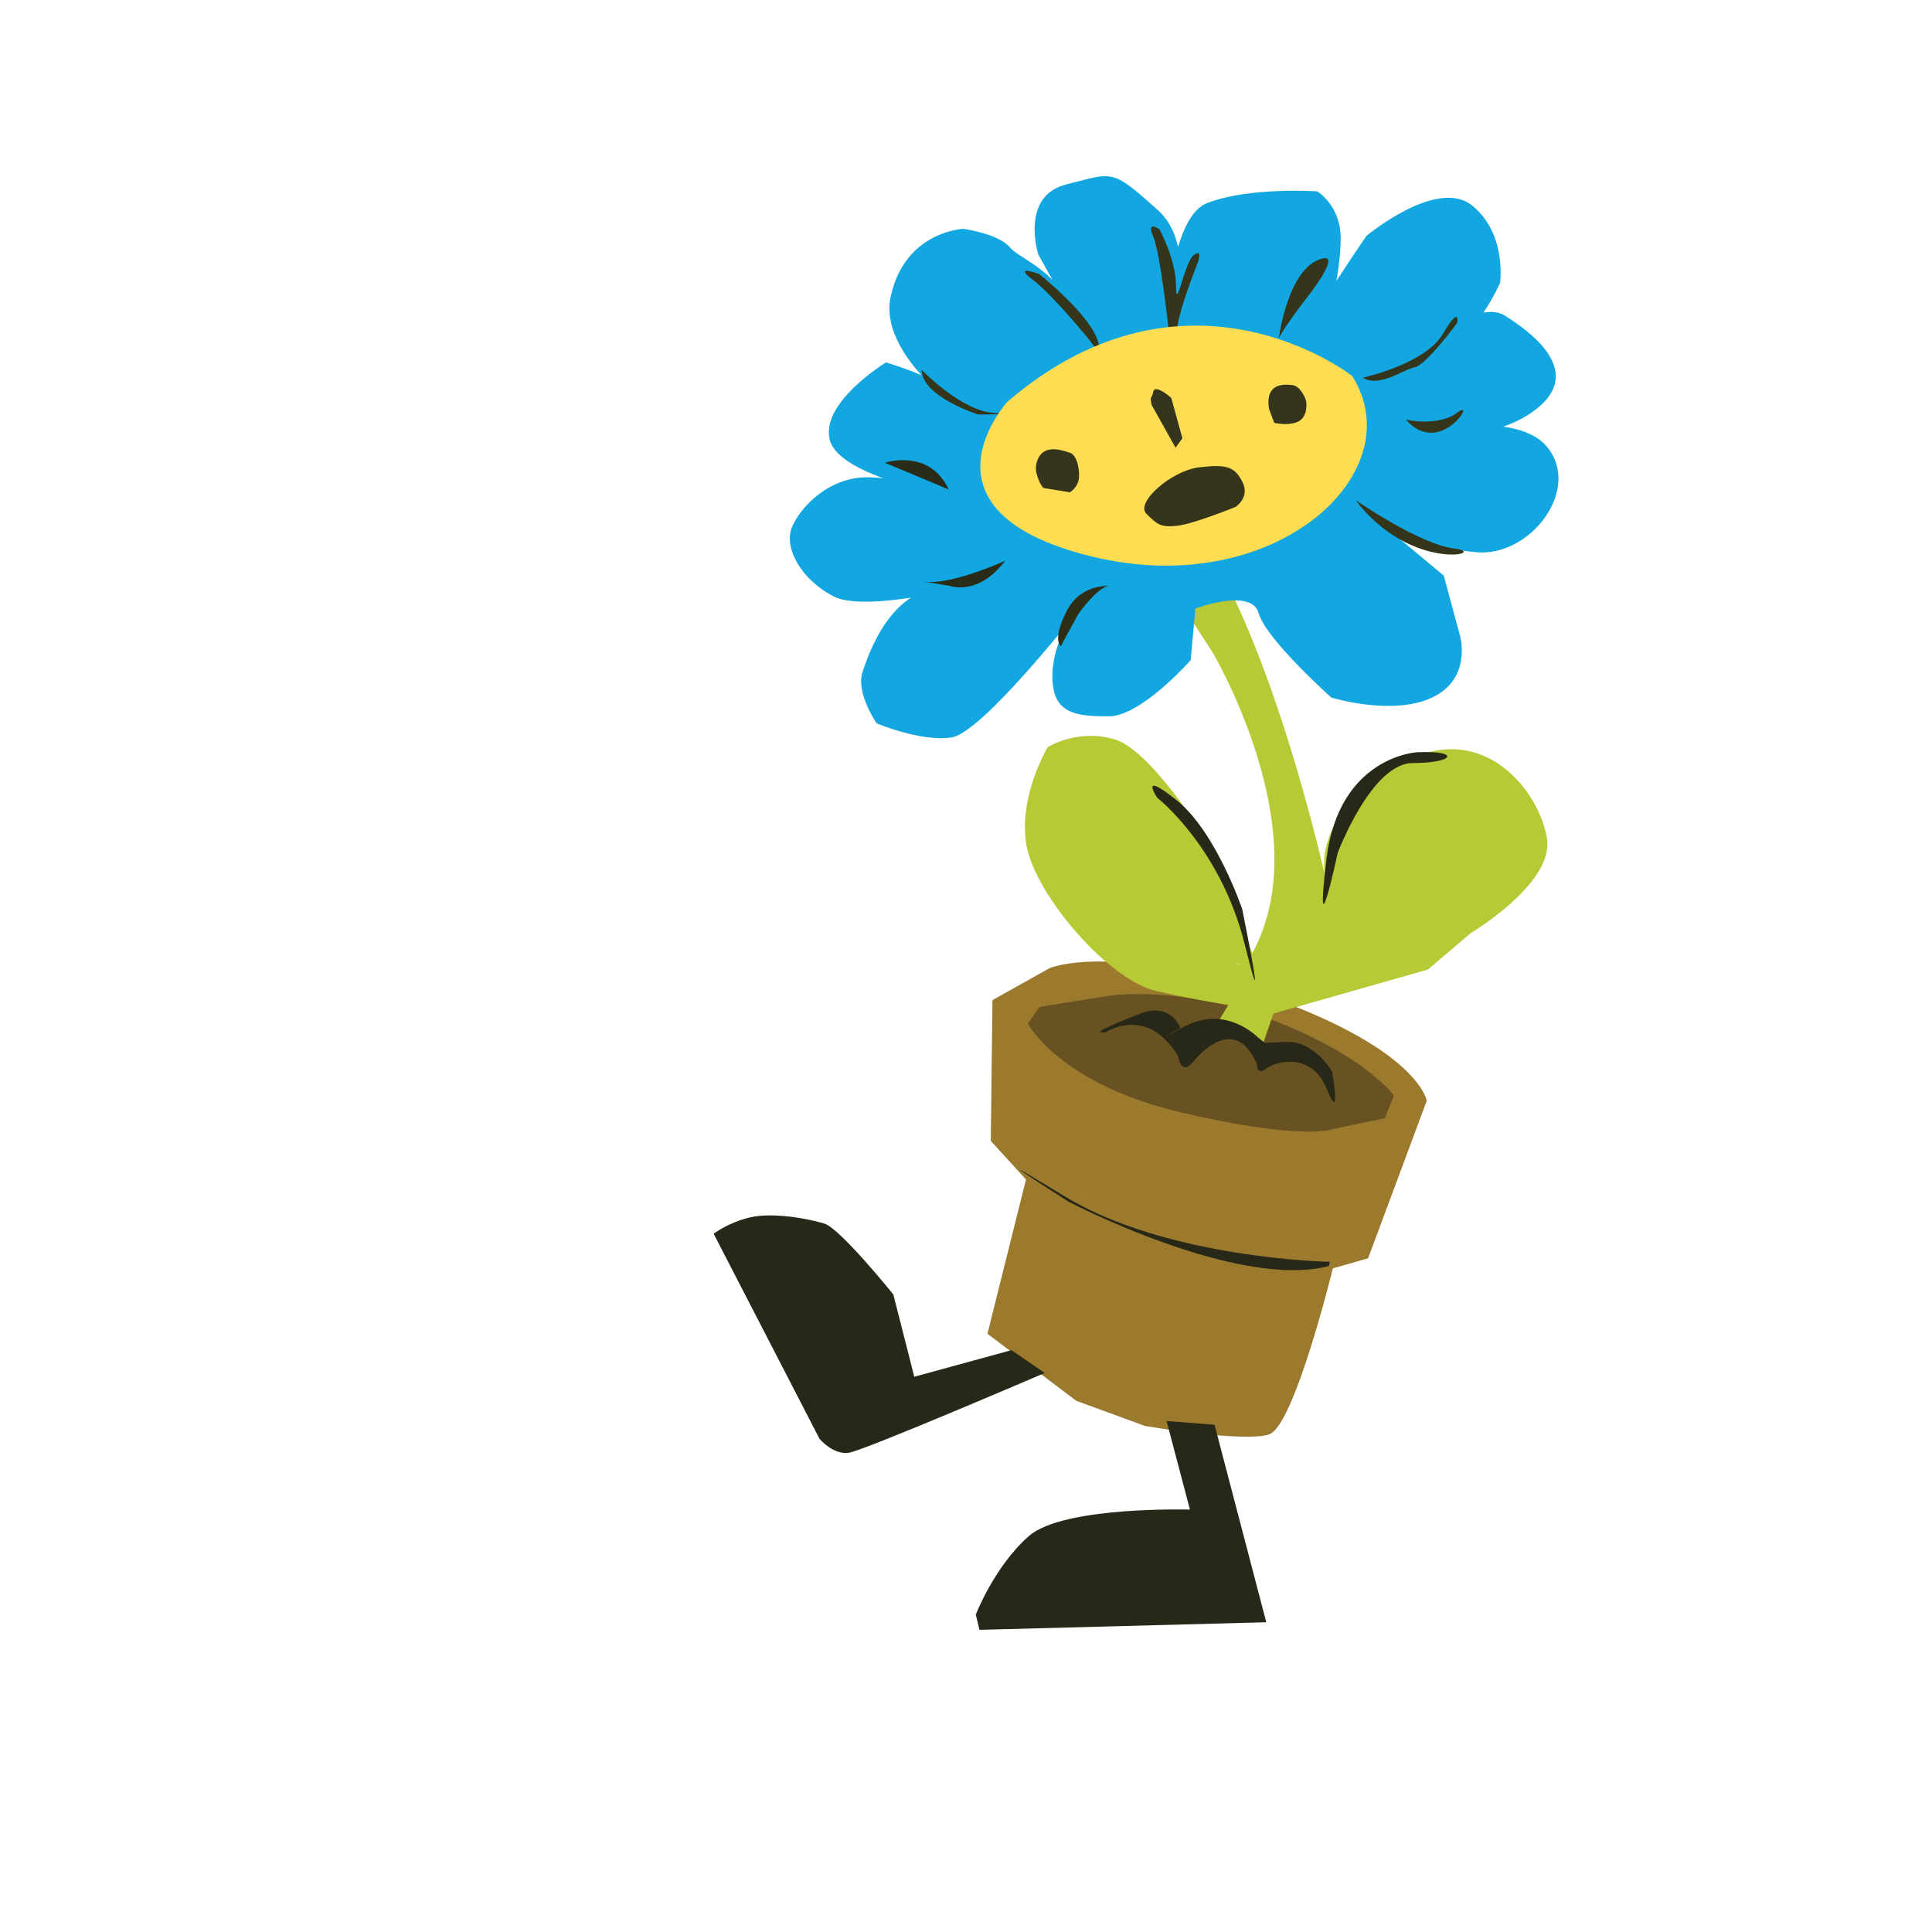 <?xml version="1.0" encoding="UTF-8"?>
<svg id="Layer_1" data-name="Layer 1" xmlns="http://www.w3.org/2000/svg" viewBox="0 0 100 100">
  <defs>
    <style>
      .cls-1 {
        fill: #ffdd52;
      }

      .cls-2 {
        fill: #685222;
      }

      .cls-3 {
        fill: #b7c934;
      }

      .cls-4 {
        fill: #12a7e0;
      }

      .cls-5 {
        fill: #9b7a2d;
      }

      .cls-6 {
        fill: #292d18;
      }

      .cls-7 {
        fill: #2a2b18;
      }

      .cls-8 {
        fill: #272817;
      }

      .cls-9 {
        fill: #2e2e17;
      }

      .cls-10 {
        fill: #34351a;
      }
    </style>
  </defs>
  <path class="cls-5" d="M51.37,51.763l-.087,7.291,1.823,1.996-1.996,7.985,4.6,3.472,3.558,1.302s5.121,.868,6.423,.434,3.298-8.592,3.298-8.592l1.823-.521,3.038-8.158s-.434-2.691-8.419-5.468c-7.985-2.777-11.109-1.389-11.109-1.389l-2.951,1.649Z"/>
  <path class="cls-2" d="M53.203,52.983s1.621,3.119,7.954,4.601,7.829,.857,7.829,.857l2.684-.56,.479-1.167s-1.439-2.053-6.256-3.905-8.477-1.271-8.477-1.271l-3.608,.577-.604,.868Z"/>
  <g>
    <path class="cls-3" d="M58.218,26.758l4.538,6.996s4.814,8.109,2.646,14.256c-2.168,6.147-3.083-4.699-3.083-4.699,0,0-2.736-4.489-4.647-5.05-1.91-.56-3.442,.41-3.442,.41,0,0-1.57,2.603-1.088,5.142s4.226,6.926,6.727,7.487,3.717,.703,3.717,.703l-1.36,2.256,2.569,1.431,1.119-3.23,7.999-2.277,2.194-1.872s4.246-2.528,3.973-4.823-3.253-6.576-7.882-3.805c-4.629,2.771-3.558,5.901-3.558,5.901,0,0-3.373-15.404-8.126-19.69-4.753-4.285-2.296,.864-2.296,.864Z"/>
    <polygon class="cls-3" points="65.108 50.031 62.319 43.311 58.724 44.421 59.702 49.173 65.108 50.031"/>
  </g>
  <path class="cls-4" d="M56.534,18.155l-2.79-4.974s-.971-3.033,1.456-3.639,2.305-.849,4.731,1.334,.364,7.4,.364,7.4c0,0,0-6.915,2.184-7.764s5.702-.607,5.702-.607c0,0,1.213,.728,1.213,2.426s-.607,5.338-2.184,6.308,3.518-6.43,3.518-6.43c0,0,3.639-3.033,5.459-1.577s1.456,4.003,1.456,4.003c0,0-2.062,4.974-6.672,5.58,0,0,4.974-5.095,6.915-3.882s4.003,3.154,1.456,4.974-7.036,1.334-7.036,1.334c0,0,5.944-1.698,7.764,.485,1.82,2.184-.849,5.702-3.639,5.459-2.79-.243-4.61-1.213-4.61-1.213l2.911,2.426,.849,3.154s.607,2.184-1.456,3.154c-2.062,.971-5.216,0-5.216,0,0,0-3.397-3.033-3.761-4.367s-3.275-.243-3.275-.243l-.243,2.669s-2.548,2.911-4.246,2.911-2.911-.121-2.911-2.062,1.213-3.275,1.213-3.275c0,0-4.852,6.187-6.43,6.43s-3.882-.728-3.882-.728c0,0-1.092-1.577-.728-2.669s1.456-4.125,4.003-4.367c2.548-.243-3.761,1.334-5.459,.485s-2.669-2.548-2.184-3.639,1.941-2.548,3.882-2.548,4.367,.971,4.367,.971c0,0-5.823-.971-6.308-2.911s2.911-4.003,2.911-4.003c0,0,3.397,.971,4.367,2.305s-4.852-2.305-4.125-5.702,3.761-3.518,3.761-3.518c0,0,1.82,.243,2.426,.971s3.033,1.213,4.246,5.338Z"/>
  <path class="cls-10" d="M66.19,17.506s.43-3.331,1.988-4.029-.537,1.934-.537,1.934c0,0-1.128,1.451-1.451,2.095Z"/>
  <path class="cls-10" d="M50.628,21.453s-2.92-.922-2.92-2.305c0,0,2.075,2.151,3.765,2.228s-.845,.077-.845,.077Z"/>
  <path class="cls-10" d="M70.541,19.547s3.223-.698,4.137-2.256,.752-.591,.752-.591c0,0-1.612,2.203-2.203,2.31s-1.827,1.074-2.686,.537Z"/>
  <path class="cls-10" d="M60.495,17.13s-.43-4.029-.806-4.889,.322-.376,.322-.376c0,0,.86,1.558,.86,2.955s.43-1.236,.913-1.612,.215,.376,.215,.376c0,0-1.074,2.686-1.074,3.546s-.43,0-.43,0Z"/>
  <path class="cls-10" d="M56.403,17.614s-1.92-2.361-2.963-3.148,.334-.29,.334-.29c0,0,2.504,1.988,3.005,3.355s-.376,.083-.376,.083Z"/>
  <path class="cls-1" d="M69.988,19.459s-8.505-6.67-17.843,1.334c0,0-5.169,5.67,4.336,8.004,9.505,2.335,16.676-4.336,13.507-9.338Z"/>
  <path class="cls-7" d="M49.105,25.335l-3.304-1.383s2.305-.768,3.304,1.383Z"/>
  <path class="cls-6" d="M52.025,29.023s-2.843,1.306-4.226,1.076,1.383,.231,1.383,.231c0,0,1.46,.538,2.843-1.306Z"/>
  <path class="cls-9" d="M57.526,30.335s-1.476-.188-2.256,1.183c-.025,.044-.049,.089-.073,.136-.757,1.519-.284,1.786-.284,1.786l.885-1.634s1.127-1.622,1.728-1.47Z"/>
  <path class="cls-10" d="M70.154,25.877s3.299,2.299,5.147,2.52-2.246,1.292-5.147-2.52Z"/>
  <path class="cls-10" d="M72.77,21.723s1.69,.384,2.689-.384-.922,2.382-2.689,.384Z"/>
  <path class="cls-10" d="M59.603,20.951l1.243,2.221,.355-.489-.577-2.087s-.844-.755-.933-.311-.178,.089-.089,.666Z"/>
  <path class="cls-10" d="M65.687,21.173l.266,.711s.666,.178,1.199-.044,.489-.933,.444-1.11-.311-.755-.711-.799-1.421-.133-1.199,1.243Z"/>
  <path class="cls-10" d="M53.829,23.571s-.311,.4-.178,.933,.355,.755,.355,.755l1.377,.222s.355-.222,.444-.622-.044-1.288-.444-1.421-1.155-.4-1.554,.133Z"/>
  <polygon class="cls-2" points="55.906 53.159 59.715 52.75 61.484 54.383 62.777 53.363 65.088 53.679 65.058 55.077 67.13 54.587 68.955 55.48 68.967 57.104 57.947 55.54 55.906 53.159"/>
  <path class="cls-10" d="M59.336,26.591c.577,.577,.755,.711,1.599,.622s3.02-.977,3.02-.977c0,0,.755-.489,.355-1.288s-.844-.933-2.265-.755-3.286,1.821-2.709,2.398Z"/>
  <path class="cls-8" d="M57.233,53.43s2.145-1.429,3.746,1.243c0,0,.121,1.056,.785,.28,0,0,2.085-2.703,3.293,.124,0,0-.03,.621,.514,.217s2.356-.808,3.112,1.087c.755,1.895,.272-.901,.272-.901,0,0-.906-1.615-2.387-1.553s-1.088,.062-1.088,.062l-.393-.311s-1.631-1.677-3.746-.559-.242,.093-.242,.093c0,0-.483-1.367-2.085-.746s-2.568,1.056-1.782,.963Z"/>
  <path class="cls-8" d="M73.366,38.935s-4.07,.186-4.71,5.546c-.64,5.36,.581-.326,.581-.326,0,0,1.744-4.661,3.896-4.661s2.5-.652,.233-.559Z"/>
  <path class="cls-8" d="M59.901,41.294s3.269,2.547,4.527,7.587-.13-1.82-.13-1.82c0,0-1.344-3.987-3.377-5.625s-1.02-.142-1.02-.142Z"/>
  <path class="cls-8" d="M55.318,62.206s8.759,4.573,13.467,3.322l.051-.216s-8.404-.151-13.72-3.386c-5.316-3.235,.203,.28,.203,.28Z"/>
  <path class="cls-8" d="M60.382,73.552l1.21,4.585s-6.562-.197-8.346,1.376-2.739,4.061-2.739,4.061l.191,.786,14.844-.393-2.676-10.219-2.485-.197Z"/>
  <path class="cls-8" d="M52.355,69.884l-5.033,1.376-1.083-4.258s-2.739-3.406-3.568-3.668-2.676-.59-3.822-.328-1.911,.852-1.911,.852l5.479,10.612s.701,.852,1.529,.721,10.13-4.127,10.13-4.127l-1.72-1.179Z"/>
</svg>